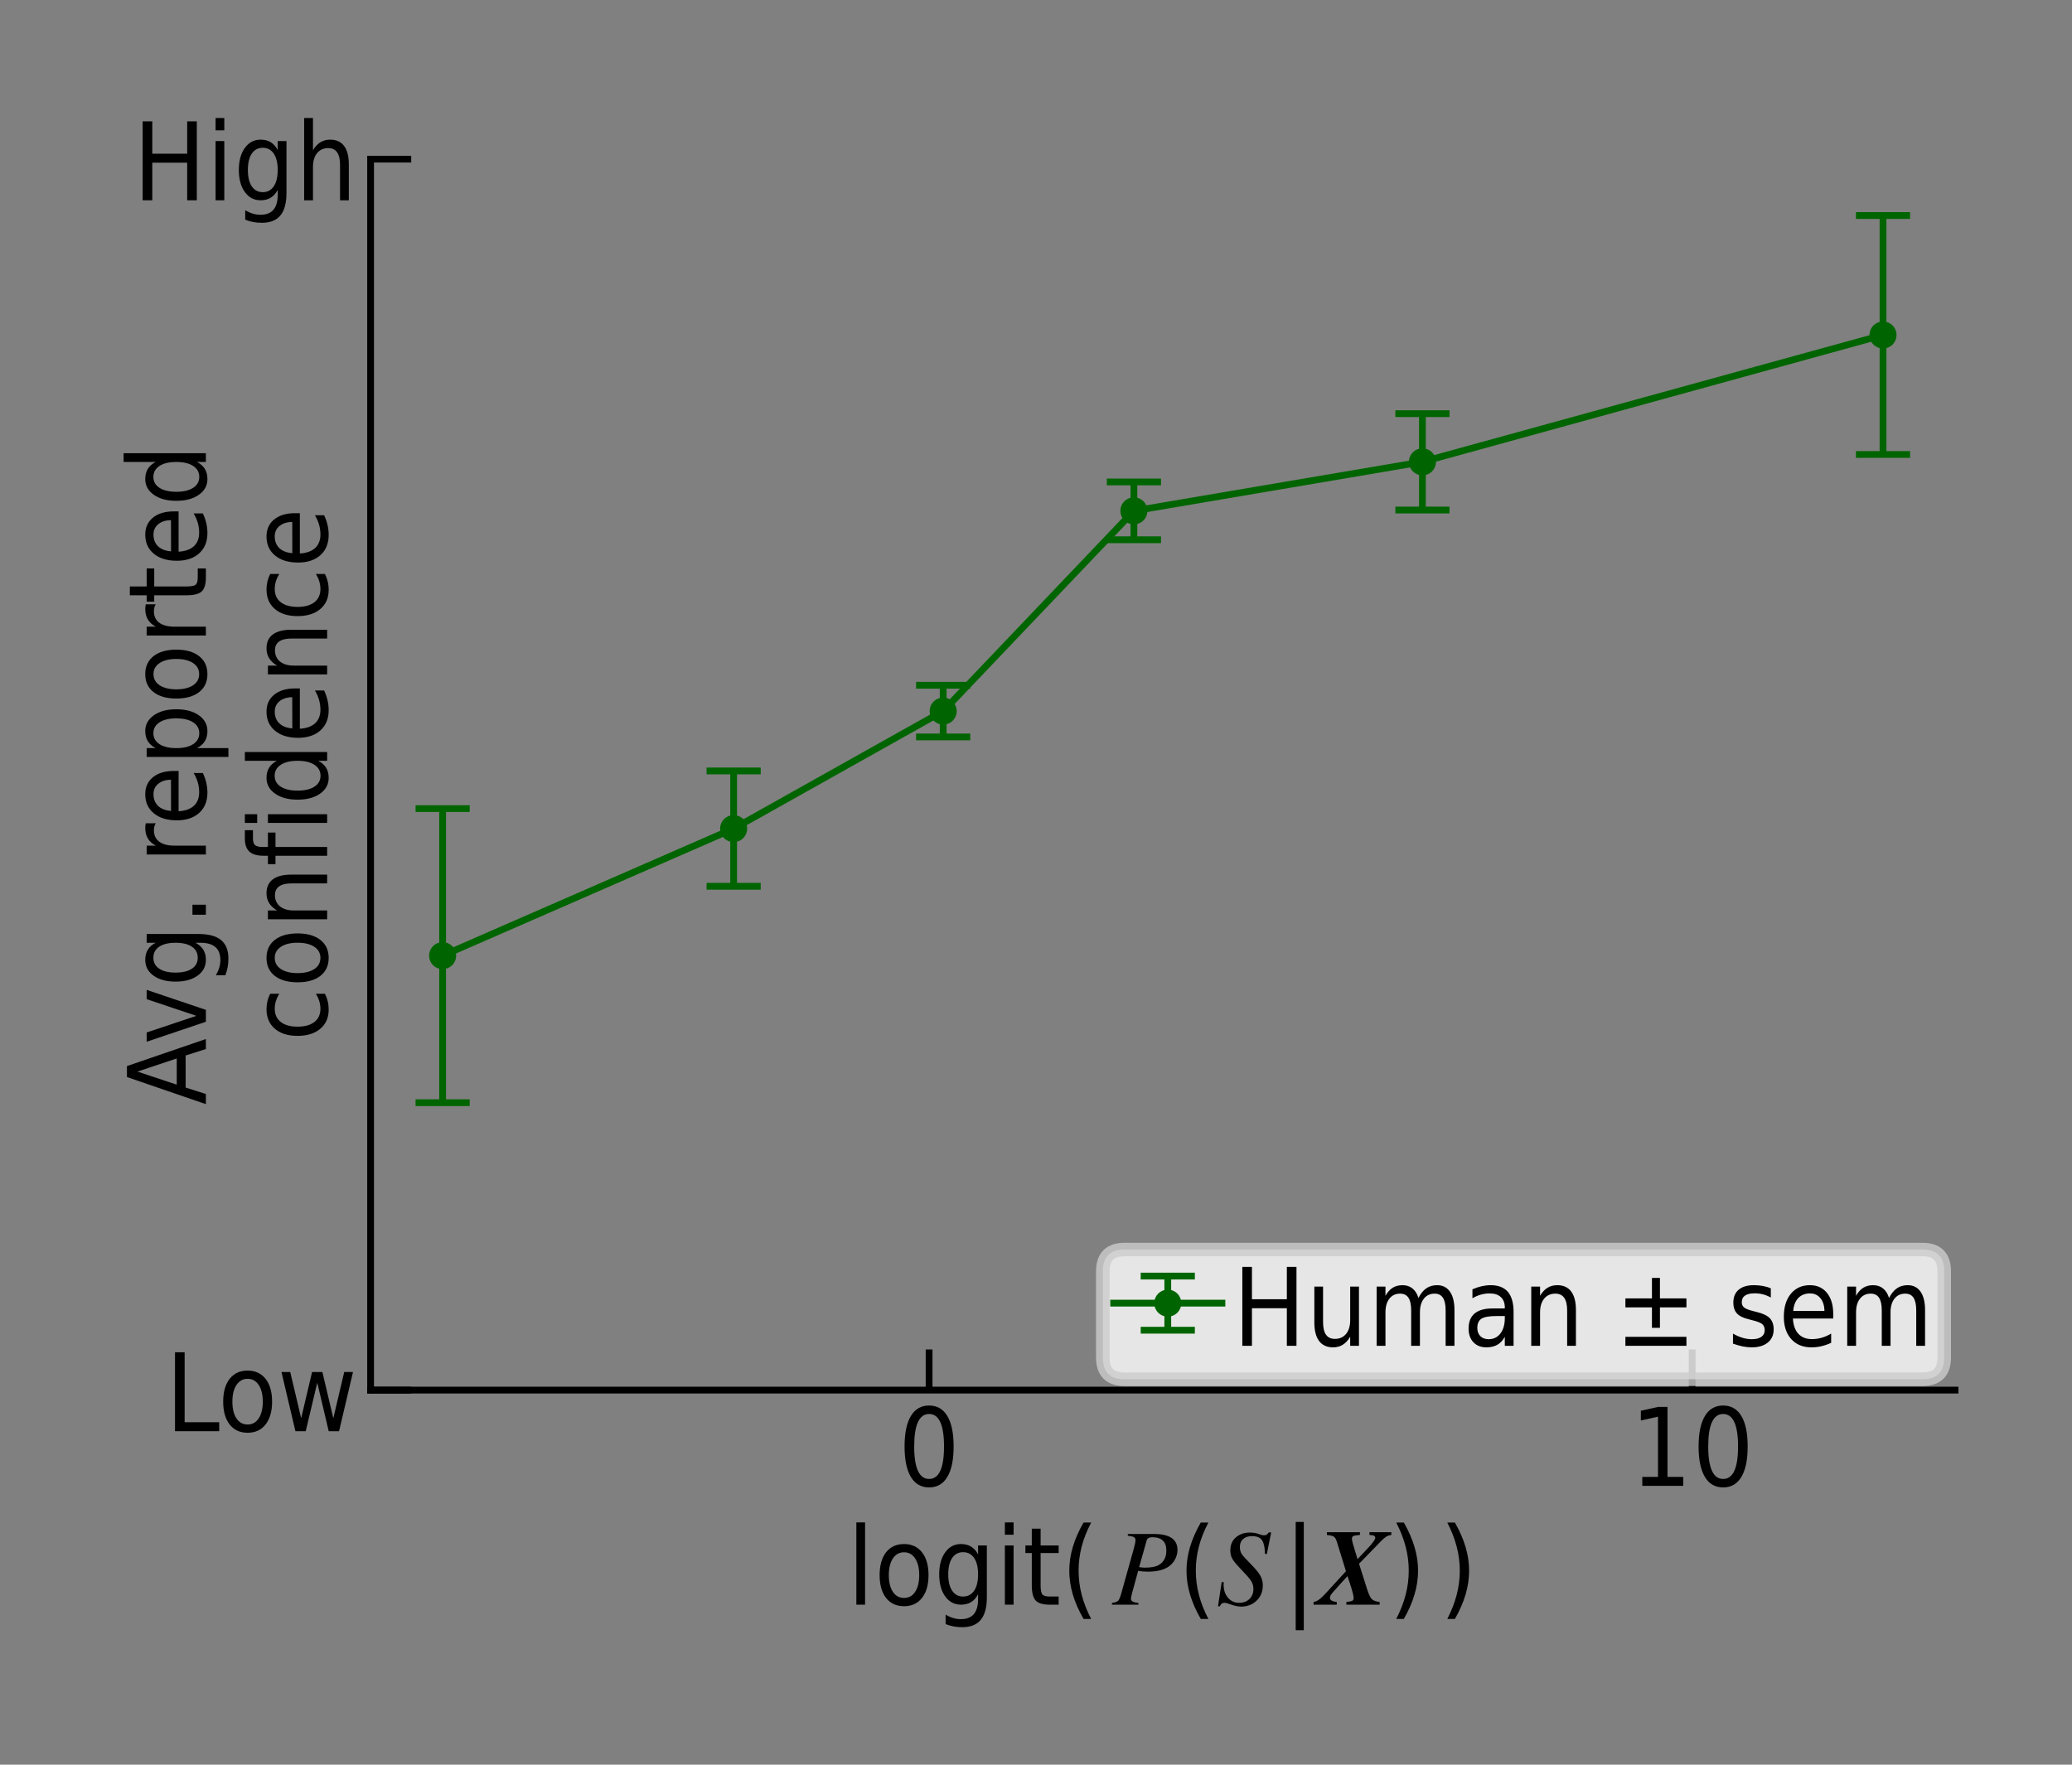 <?xml version="1.0" encoding="utf-8" standalone="no"?>
<!DOCTYPE svg PUBLIC "-//W3C//DTD SVG 1.1//EN"
  "http://www.w3.org/Graphics/SVG/1.1/DTD/svg11.dtd">
<!-- Created with matplotlib (https://matplotlib.org/) -->
<svg height="130.394pt" version="1.1" viewBox="0 0 153.071 130.394" width="153.071pt" xmlns="http://www.w3.org/2000/svg" xmlns:xlink="http://www.w3.org/1999/xlink">
 <rect x="0" y="0" width="153.071" height="130.394" fill="#808080" stroke="none"/>
 <defs>
  <style type="text/css">*{stroke-linecap:butt;stroke-linejoin:round;}</style>
 </defs>
 <g id="figure_1">
  <g id="patch_1">
   <path d="M 0 130.394 
L 153.071 130.394 
L 153.071 0 
L 0 0 
z
" style="fill:none;"/>
  </g>
  <g id="axes_1">
   <g id="patch_2">
    <path d="M 27.378 102.714 
L 144.431 102.714 
L 144.431 11.76 
L 27.378 11.76 
z
" style="fill:none;"/>
   </g>
   <g id="matplotlib.axis_1">
    <g id="xtick_1">
     <g id="line2d_1">
      <defs>
       <path d="M 0 0 
L 0 -3 
" id="me45949ff6c" style="stroke:#000000;stroke-width:0.5;"/>
      </defs>
      <g>
       <use style="stroke:#000000;stroke-width:0.5;" x="68.638" xlink:href="#me45949ff6c" y="102.714"/>
      </g>
     </g>
     <g id="text_1">
      <!-- 0 -->
      <g transform="translate(66.349 109.792)scale(0.08 -0.08)">
       <defs>
        <path d="M 28.609 66.406 
Q 21.781 66.406 18.312 58.906 
Q 14.844 51.422 14.844 36.375 
Q 14.844 21.391 18.312 13.891 
Q 21.781 6.391 28.609 6.391 
Q 35.5 6.391 38.938 13.891 
Q 42.391 21.391 42.391 36.375 
Q 42.391 51.422 38.938 58.906 
Q 35.5 66.406 28.609 66.406 
z
M 28.609 74.219 
Q 39.656 74.219 45.453 64.516 
Q 51.266 54.828 51.266 36.375 
Q 51.266 17.969 45.453 8.266 
Q 39.656 -1.422 28.609 -1.422 
Q 17.578 -1.422 11.766 8.266 
Q 5.953 17.969 5.953 36.375 
Q 5.953 54.828 11.766 64.516 
Q 17.578 74.219 28.609 74.219 
z
" id="DejaVuSansCondensed-48"/>
       </defs>
       <use xlink:href="#DejaVuSansCondensed-48"/>
      </g>
     </g>
    </g>
    <g id="xtick_2">
     <g id="line2d_2">
      <g>
       <use style="stroke:#000000;stroke-width:0.5;" x="125.009" xlink:href="#me45949ff6c" y="102.714"/>
      </g>
     </g>
     <g id="text_2">
      <!-- 10 -->
      <g transform="translate(120.431 109.792)scale(0.08 -0.08)">
       <defs>
        <path d="M 11.188 8.297 
L 25.688 8.297 
L 25.688 63.922 
L 9.859 60.406 
L 9.859 69.391 
L 25.594 72.906 
L 34.469 72.906 
L 34.469 8.297 
L 48.969 8.297 
L 48.969 0 
L 11.188 0 
z
" id="DejaVuSansCondensed-49"/>
       </defs>
       <use xlink:href="#DejaVuSansCondensed-49"/>
       <use x="57.227" xlink:href="#DejaVuSansCondensed-48"/>
      </g>
     </g>
    </g>
    <g id="text_3">
     <!-- logit$(\,P(S\,|\bf{X}$$)\,)$ -->
     <g transform="translate(62.584 118.616)scale(0.08 -0.08)">
      <defs>
       <path d="M 8.5 75.984 
L 16.547 75.984 
L 16.547 0 
L 8.5 0 
z
" id="DejaVuSansCondensed-108"/>
       <path d="M 27.547 48.391 
Q 21.047 48.391 17.266 42.75 
Q 13.484 37.109 13.484 27.297 
Q 13.484 17.484 17.234 11.844 
Q 21 6.203 27.547 6.203 
Q 34.031 6.203 37.781 11.859 
Q 41.547 17.531 41.547 27.297 
Q 41.547 37.016 37.781 42.703 
Q 34.031 48.391 27.547 48.391 
z
M 27.547 56 
Q 38.094 56 44.109 48.375 
Q 50.141 40.766 50.141 27.297 
Q 50.141 13.875 44.109 6.219 
Q 38.094 -1.422 27.547 -1.422 
Q 16.938 -1.422 10.953 6.219 
Q 4.984 13.875 4.984 27.297 
Q 4.984 40.766 10.953 48.375 
Q 16.938 56 27.547 56 
z
" id="DejaVuSansCondensed-111"/>
       <path d="M 40.875 27.984 
Q 40.875 37.75 37.234 43.109 
Q 33.594 48.484 27.047 48.484 
Q 20.562 48.484 16.938 43.109 
Q 13.328 37.75 13.328 27.984 
Q 13.328 18.266 16.938 12.891 
Q 20.562 7.516 27.047 7.516 
Q 33.594 7.516 37.234 12.891 
Q 40.875 18.266 40.875 27.984 
z
M 48.969 6.781 
Q 48.969 -7.172 43.375 -13.984 
Q 37.797 -20.797 26.266 -20.797 
Q 22.016 -20.797 18.234 -20.094 
Q 14.453 -19.391 10.891 -17.922 
L 10.891 -9.188 
Q 14.453 -11.328 17.922 -12.344 
Q 21.391 -13.375 25 -13.375 
Q 32.953 -13.375 36.906 -8.766 
Q 40.875 -4.156 40.875 5.172 
L 40.875 9.625 
Q 38.375 4.781 34.469 2.391 
Q 30.562 0 25.094 0 
Q 16.016 0 10.5 7.656 
Q 4.984 15.328 4.984 27.984 
Q 4.984 40.672 10.5 48.328 
Q 16.016 56 25.094 56 
Q 30.562 56 34.469 53.609 
Q 38.375 51.219 40.875 46.391 
L 40.875 54.688 
L 48.969 54.688 
z
" id="DejaVuSansCondensed-103"/>
       <path d="M 8.5 54.688 
L 16.547 54.688 
L 16.547 0 
L 8.5 0 
z
M 8.5 75.984 
L 16.547 75.984 
L 16.547 64.594 
L 8.5 64.594 
z
" id="DejaVuSansCondensed-105"/>
       <path d="M 16.5 70.219 
L 16.5 54.688 
L 33.156 54.688 
L 33.156 47.703 
L 16.5 47.703 
L 16.5 18.016 
Q 16.5 11.328 18.141 9.422 
Q 19.781 7.516 24.812 7.516 
L 33.156 7.516 
L 33.156 0 
L 24.812 0 
Q 15.484 0 11.906 3.875 
Q 8.344 7.766 8.344 18.016 
L 8.344 47.703 
L 2.438 47.703 
L 2.438 54.688 
L 8.344 54.688 
L 8.344 70.219 
z
" id="DejaVuSansCondensed-116"/>
       <path d="M 27.938 75.875 
Q 22.016 64.656 19.156 53.656 
Q 16.312 42.672 16.312 31.391 
Q 16.312 20.125 19.188 9.062 
Q 22.078 -2 27.938 -13.188 
L 20.906 -13.188 
Q 14.266 -1.703 10.984 9.375 
Q 7.719 20.453 7.719 31.391 
Q 7.719 42.281 10.984 53.312 
Q 14.266 64.359 20.906 75.875 
z
" id="DejaVuSansCondensed-40"/>
       <path d="M 14.594 65.297 
L 38.703 65.297 
Q 60.5 65.297 60.5 50.5 
Q 60.5 46.5 58.641 42.641 
Q 56.797 38.797 53.703 36.203 
Q 46.797 30.5 33.203 30.5 
Q 27.703 30.5 24.203 31.297 
L 18.906 12 
Q 17.5 6.594 17.5 5.703 
Q 17.5 3.906 19 2.953 
Q 20.5 2 24.406 1.594 
L 24.406 0 
L 0 0 
L 0 1.594 
Q 4.297 2.203 5.641 3.547 
Q 7 4.906 8.406 9.797 
L 20 51.203 
Q 21.703 57.297 21.703 59.5 
Q 21.703 61.5 20.297 62.344 
Q 18.906 63.203 14.594 63.703 
z
M 32 59.203 
L 25.094 34.703 
Q 28 34.203 30.297 34.203 
Q 39 34.203 43.094 36.594 
Q 50.203 40.594 50.203 50 
Q 50.203 62.297 37.203 62.297 
Q 32.797 62.297 32 59.203 
z
" id="STIXGeneral-Italic-80"/>
       <path d="M 50.797 66.703 
L 46.797 46.703 
L 45 47 
Q 45 55.297 42.5 59.297 
Q 40 63.297 33.094 63.297 
Q 27.906 63.297 24.906 60.641 
Q 21.906 58 21.906 53.297 
Q 21.906 49.5 23.5 46.953 
Q 25.094 44.406 31.797 37.703 
Q 38.5 30.906 40.797 26.797 
Q 43.094 22.703 43.094 17.703 
Q 43.094 9.203 37.344 3.703 
Q 31.594 -1.797 22.906 -1.797 
Q 19.094 -1.797 12.5 0.5 
Q 9.297 1.703 7.797 1.703 
Q 4.5 1.703 3.5 -1.5 
L 1.703 -1.5 
L 5.094 20.906 
L 7.094 20.703 
Q 6.906 19.797 6.906 18.406 
Q 6.906 11.094 10.953 6.391 
Q 15 1.703 21.297 1.703 
Q 27.094 1.703 30.75 5.25 
Q 34.406 8.797 34.406 14.5 
Q 34.406 17.797 33.094 20.438 
Q 31.797 23.094 28.406 26.797 
L 24.5 31 
Q 24.203 31.297 22.797 32.844 
Q 21.406 34.406 20.594 35.203 
Q 16.094 40 14.594 43.047 
Q 13.094 46.094 13.094 50.203 
Q 13.094 57.797 18.25 62.188 
Q 23.406 66.594 30.906 66.594 
Q 36.094 66.594 39.406 65.203 
Q 42.297 64.094 44 64.094 
Q 45.703 64.094 46.594 64.594 
Q 47.5 65.094 48.5 66.703 
z
" id="STIXGeneral-Italic-83"/>
       <path d="M 18.891 76.422 
L 18.891 -23.578 
L 11.422 -23.578 
L 11.422 76.422 
z
" id="DejaVuSansCondensed-124"/>
       <path d="M 69.406 66.906 
L 69.406 64.406 
Q 66.594 64 64.641 62.797 
Q 62.703 61.594 59.5 58.297 
L 39.594 37.797 
L 47.094 14.094 
Q 49.203 7.5 51.25 5.297 
Q 53.297 3.094 58.594 2.5 
L 58.594 0 
L 27.906 0 
L 27.906 2.5 
Q 32.094 2.906 33.344 3.594 
Q 34.594 4.297 34.594 6.297 
Q 34.594 9.297 30.906 20.406 
L 28.906 26.406 
L 15.906 12 
Q 12.703 8.5 12.703 6.5 
Q 12.703 3.094 19 2.5 
L 19 0 
L -2.406 0 
L -2.406 2.5 
Q -1.406 2.703 -0.656 2.891 
Q 0.094 3.094 1.047 3.688 
Q 2 4.297 2.703 4.75 
Q 3.406 5.203 4.656 6.344 
Q 5.906 7.5 6.75 8.344 
Q 7.594 9.203 9.344 11.094 
Q 11.094 13 12.344 14.344 
Q 13.594 15.703 16.188 18.547 
Q 18.797 21.406 20.703 23.5 
L 27.5 30.906 
L 19.203 57.797 
Q 18 61.797 16.297 62.844 
Q 14.594 63.906 9.906 64.406 
L 9.906 66.906 
L 40.406 66.906 
L 40.406 64.406 
L 37.5 64.094 
Q 35 63.906 34 63.203 
Q 33 62.5 33 60.797 
Q 33 58.703 36.5 47.594 
L 38.203 42.094 
L 47.594 52 
Q 54.594 59.406 54.594 61.797 
Q 54.594 63.906 51.297 64.203 
L 49.203 64.406 
L 49.203 66.906 
z
" id="STIXGeneral-BoldItalic-88"/>
       <path d="M 7.234 75.875 
L 14.266 75.875 
Q 20.844 64.359 24.109 53.312 
Q 27.391 42.281 27.391 31.391 
Q 27.391 20.453 24.109 9.375 
Q 20.844 -1.703 14.266 -13.188 
L 7.234 -13.188 
Q 13.031 -2 15.906 9.062 
Q 18.797 20.125 18.797 31.391 
Q 18.797 42.672 15.906 53.656 
Q 13.031 64.656 7.234 75.875 
z
" id="DejaVuSansCondensed-41"/>
      </defs>
      <use transform="translate(0 0.578)" xlink:href="#DejaVuSansCondensed-108"/>
      <use transform="translate(25 0.578)" xlink:href="#DejaVuSansCondensed-111"/>
      <use transform="translate(80.029 0.578)" xlink:href="#DejaVuSansCondensed-103"/>
      <use transform="translate(137.158 0.578)" xlink:href="#DejaVuSansCondensed-105"/>
      <use transform="translate(162.158 0.578)" xlink:href="#DejaVuSansCondensed-116"/>
      <use transform="translate(197.412 0.578)" xlink:href="#DejaVuSansCondensed-40"/>
      <use transform="translate(244.553 0.578)" xlink:href="#STIXGeneral-Italic-80"/>
      <use transform="translate(305.653 0.578)" xlink:href="#DejaVuSansCondensed-40"/>
      <use transform="translate(340.761 0.578)" xlink:href="#STIXGeneral-Italic-83"/>
      <use transform="translate(402.794 0.578)" xlink:href="#DejaVuSansCondensed-124"/>
      <use transform="translate(433.116 0.578)" xlink:href="#STIXGeneral-BoldItalic-88"/>
      <use transform="translate(499.816 0.578)" xlink:href="#DejaVuSansCondensed-41"/>
      <use transform="translate(546.957 0.578)" xlink:href="#DejaVuSansCondensed-41"/>
     </g>
    </g>
   </g>
   <g id="matplotlib.axis_2">
    <g id="ytick_1">
     <g id="line2d_3">
      <defs>
       <path d="M 0 0 
L 3 0 
" id="md6baa6d9ee" style="stroke:#000000;stroke-width:0.5;"/>
      </defs>
      <g>
       <use style="stroke:#000000;stroke-width:0.5;" x="27.378" xlink:href="#md6baa6d9ee" y="102.714"/>
      </g>
     </g>
     <g id="text_4">
      <!-- Low -->
      <g transform="translate(12.222 105.753)scale(0.08 -0.08)">
       <defs>
        <path d="M 8.844 72.906 
L 17.719 72.906 
L 17.719 8.297 
L 49.656 8.297 
L 49.656 0 
L 8.844 0 
z
" id="DejaVuSansCondensed-76"/>
        <path d="M 3.766 54.688 
L 11.859 54.688 
L 21.969 12.016 
L 32.031 54.688 
L 41.547 54.688 
L 51.656 12.016 
L 61.719 54.688 
L 69.828 54.688 
L 56.938 0 
L 47.406 0 
L 36.812 44.828 
L 26.172 0 
L 16.656 0 
z
" id="DejaVuSansCondensed-119"/>
       </defs>
       <use xlink:href="#DejaVuSansCondensed-76"/>
       <use x="48.348" xlink:href="#DejaVuSansCondensed-111"/>
       <use x="103.377" xlink:href="#DejaVuSansCondensed-119"/>
      </g>
     </g>
    </g>
    <g id="ytick_2">
     <g id="line2d_4">
      <g>
       <use style="stroke:#000000;stroke-width:0.5;" x="27.378" xlink:href="#md6baa6d9ee" y="11.76"/>
      </g>
     </g>
     <g id="text_5">
      <!-- High -->
      <g transform="translate(9.832 14.799)scale(0.08 -0.08)">
       <defs>
        <path d="M 8.844 72.906 
L 17.719 72.906 
L 17.719 43.016 
L 49.953 43.016 
L 49.953 72.906 
L 58.844 72.906 
L 58.844 0 
L 49.953 0 
L 49.953 34.719 
L 17.719 34.719 
L 17.719 0 
L 8.844 0 
z
" id="DejaVuSansCondensed-72"/>
        <path d="M 49.422 33.016 
L 49.422 0 
L 41.312 0 
L 41.312 32.719 
Q 41.312 40.484 38.578 44.328 
Q 35.844 48.188 30.422 48.188 
Q 23.875 48.188 20.094 43.547 
Q 16.312 38.922 16.312 30.906 
L 16.312 0 
L 8.156 0 
L 8.156 75.984 
L 16.312 75.984 
L 16.312 46.188 
Q 19.188 51.125 23.109 53.562 
Q 27.047 56 32.234 56 
Q 40.672 56 45.047 50.172 
Q 49.422 44.344 49.422 33.016 
z
" id="DejaVuSansCondensed-104"/>
       </defs>
       <use xlink:href="#DejaVuSansCondensed-72"/>
       <use x="67.676" xlink:href="#DejaVuSansCondensed-105"/>
       <use x="92.676" xlink:href="#DejaVuSansCondensed-103"/>
       <use x="149.805" xlink:href="#DejaVuSansCondensed-104"/>
      </g>
     </g>
    </g>
    <g id="text_6">
     <!-- Avg. reported -->
     <g transform="translate(15.21 81.641)rotate(-90)scale(0.08 -0.08)">
      <defs>
       <path d="M 30.766 63.188 
L 18.703 26.906 
L 42.875 26.906 
z
M 25.734 72.906 
L 35.844 72.906 
L 60.844 0 
L 51.609 0 
L 45.609 18.703 
L 16.016 18.703 
L 10.062 0 
L 0.688 0 
z
" id="DejaVuSansCondensed-65"/>
       <path d="M 2.688 54.688 
L 11.234 54.688 
L 26.609 8.797 
L 42 54.688 
L 50.594 54.688 
L 32.125 0 
L 21.141 0 
z
" id="DejaVuSansCondensed-118"/>
       <path d="M 9.625 12.406 
L 18.891 12.406 
L 18.891 0 
L 9.625 0 
z
" id="DejaVuSansCondensed-46"/>
       <path id="DejaVuSansCondensed-32"/>
       <path d="M 37.016 46.297 
Q 35.641 47.172 34.031 47.578 
Q 32.422 48 30.516 48 
Q 23.641 48 19.969 43.047 
Q 16.312 38.094 16.312 28.812 
L 16.312 0 
L 8.156 0 
L 8.156 54.688 
L 16.312 54.688 
L 16.312 46.188 
Q 18.844 51.172 22.938 53.578 
Q 27.047 56 32.859 56 
Q 33.688 56 34.719 55.875 
Q 35.75 55.766 36.969 55.516 
z
" id="DejaVuSansCondensed-114"/>
       <path d="M 50.594 29.594 
L 50.594 25.203 
L 13.375 25.203 
Q 13.922 15.922 18.438 11.062 
Q 22.953 6.203 30.953 6.203 
Q 35.641 6.203 40.016 7.469 
Q 44.391 8.734 48.688 11.281 
L 48.688 2.781 
Q 44.344 0.734 39.766 -0.344 
Q 35.203 -1.422 30.516 -1.422 
Q 18.703 -1.422 11.844 6.188 
Q 4.984 13.812 4.984 26.812 
Q 4.984 40.234 11.5 48.109 
Q 18.016 56 29.109 56 
Q 39.016 56 44.797 48.891 
Q 50.594 41.797 50.594 29.594 
z
M 42.484 32.234 
Q 42.391 39.594 38.766 43.984 
Q 35.156 48.391 29.203 48.391 
Q 22.406 48.391 18.328 44.141 
Q 14.266 39.891 13.672 32.172 
z
" id="DejaVuSansCondensed-101"/>
       <path d="M 16.312 8.203 
L 16.312 -20.797 
L 8.156 -20.797 
L 8.156 54.688 
L 16.312 54.688 
L 16.312 46.391 
Q 18.844 51.266 22.719 53.625 
Q 26.609 56 32.031 56 
Q 41.016 56 46.609 48.094 
Q 52.203 40.188 52.203 27.297 
Q 52.203 14.406 46.609 6.484 
Q 41.016 -1.422 32.031 -1.422 
Q 26.609 -1.422 22.719 0.953 
Q 18.844 3.328 16.312 8.203 
z
M 43.797 27.297 
Q 43.797 37.203 40.125 42.844 
Q 36.469 48.484 30.078 48.484 
Q 23.641 48.484 19.969 42.844 
Q 16.312 37.203 16.312 27.297 
Q 16.312 17.391 19.969 11.75 
Q 23.641 6.109 30.078 6.109 
Q 36.469 6.109 40.125 11.75 
Q 43.797 17.391 43.797 27.297 
z
" id="DejaVuSansCondensed-112"/>
       <path d="M 40.875 46.391 
L 40.875 75.984 
L 48.969 75.984 
L 48.969 0 
L 40.875 0 
L 40.875 8.203 
Q 38.328 3.328 34.438 0.953 
Q 30.562 -1.422 25.094 -1.422 
Q 16.156 -1.422 10.562 6.484 
Q 4.984 14.406 4.984 27.297 
Q 4.984 40.188 10.562 48.094 
Q 16.156 56 25.094 56 
Q 30.562 56 34.438 53.625 
Q 38.328 51.266 40.875 46.391 
z
M 13.328 27.297 
Q 13.328 17.391 16.984 11.75 
Q 20.656 6.109 27.047 6.109 
Q 33.5 6.109 37.188 11.75 
Q 40.875 17.391 40.875 27.297 
Q 40.875 37.203 37.188 42.844 
Q 33.5 48.484 27.047 48.484 
Q 20.656 48.484 16.984 42.844 
Q 13.328 37.203 13.328 27.297 
z
" id="DejaVuSansCondensed-100"/>
      </defs>
      <use xlink:href="#DejaVuSansCondensed-65"/>
      <use x="55.648" xlink:href="#DejaVuSansCondensed-118"/>
      <use x="108.871" xlink:href="#DejaVuSansCondensed-103"/>
      <use x="166" xlink:href="#DejaVuSansCondensed-46"/>
      <use x="194.564" xlink:href="#DejaVuSansCondensed-32"/>
      <use x="223.129" xlink:href="#DejaVuSansCondensed-114"/>
      <use x="257.842" xlink:href="#DejaVuSansCondensed-101"/>
      <use x="313.213" xlink:href="#DejaVuSansCondensed-112"/>
      <use x="370.342" xlink:href="#DejaVuSansCondensed-111"/>
      <use x="425.371" xlink:href="#DejaVuSansCondensed-114"/>
      <use x="462.334" xlink:href="#DejaVuSansCondensed-116"/>
      <use x="497.588" xlink:href="#DejaVuSansCondensed-101"/>
      <use x="552.959" xlink:href="#DejaVuSansCondensed-100"/>
     </g>
     <!-- confidence -->
     <g transform="translate(24.168 76.939)rotate(-90)scale(0.08 -0.08)">
      <defs>
       <path d="M 43.891 52.594 
L 43.891 44.188 
Q 40.484 46.297 37.031 47.344 
Q 33.594 48.391 30.078 48.391 
Q 22.172 48.391 17.828 42.844 
Q 13.484 37.312 13.484 27.297 
Q 13.484 17.281 17.828 11.734 
Q 22.172 6.203 30.078 6.203 
Q 33.594 6.203 37.031 7.25 
Q 40.484 8.297 43.891 10.406 
L 43.891 2.094 
Q 40.531 0.344 36.891 -0.531 
Q 33.25 -1.422 29.203 -1.422 
Q 18.062 -1.422 11.516 6.344 
Q 4.984 14.109 4.984 27.297 
Q 4.984 40.672 11.594 48.328 
Q 18.219 56 29.688 56 
Q 33.453 56 37.016 55.141 
Q 40.578 54.297 43.891 52.594 
z
" id="DejaVuSansCondensed-99"/>
       <path d="M 49.422 33.016 
L 49.422 0 
L 41.312 0 
L 41.312 32.719 
Q 41.312 40.484 38.578 44.328 
Q 35.844 48.188 30.422 48.188 
Q 23.875 48.188 20.094 43.547 
Q 16.312 38.922 16.312 30.906 
L 16.312 0 
L 8.156 0 
L 8.156 54.688 
L 16.312 54.688 
L 16.312 46.188 
Q 19.188 51.125 23.109 53.562 
Q 27.047 56 32.234 56 
Q 40.672 56 45.047 50.172 
Q 49.422 44.344 49.422 33.016 
z
" id="DejaVuSansCondensed-110"/>
       <path d="M 33.406 75.984 
L 33.406 68.5 
L 25.688 68.5 
Q 21.297 68.5 19.609 66.547 
Q 17.922 64.594 17.922 59.516 
L 17.922 54.688 
L 31.25 54.688 
L 31.25 47.703 
L 17.922 47.703 
L 17.922 0 
L 9.812 0 
L 9.812 47.703 
L 2.047 47.703 
L 2.047 54.688 
L 9.812 54.688 
L 9.812 58.5 
Q 9.812 67.625 13.625 71.797 
Q 17.438 75.984 25.734 75.984 
z
" id="DejaVuSansCondensed-102"/>
      </defs>
      <use xlink:href="#DejaVuSansCondensed-99"/>
      <use x="49.463" xlink:href="#DejaVuSansCondensed-111"/>
      <use x="104.492" xlink:href="#DejaVuSansCondensed-110"/>
      <use x="161.523" xlink:href="#DejaVuSansCondensed-102"/>
      <use x="193.164" xlink:href="#DejaVuSansCondensed-105"/>
      <use x="218.164" xlink:href="#DejaVuSansCondensed-100"/>
      <use x="275.293" xlink:href="#DejaVuSansCondensed-101"/>
      <use x="330.664" xlink:href="#DejaVuSansCondensed-110"/>
      <use x="387.695" xlink:href="#DejaVuSansCondensed-99"/>
      <use x="437.158" xlink:href="#DejaVuSansCondensed-101"/>
     </g>
    </g>
   </g>
   <g id="LineCollection_1">
    <path clip-path="url(#pc5b0e0633e)" d="M 32.699 81.479 
L 32.699 59.746 
" style="fill:none;stroke:#006400;stroke-width:0.5;"/>
    <path clip-path="url(#pc5b0e0633e)" d="M 54.198 65.488 
L 54.198 56.964 
" style="fill:none;stroke:#006400;stroke-width:0.5;"/>
    <path clip-path="url(#pc5b0e0633e)" d="M 69.678 54.453 
L 69.678 50.634 
" style="fill:none;stroke:#006400;stroke-width:0.5;"/>
    <path clip-path="url(#pc5b0e0633e)" d="M 83.769 39.883 
L 83.769 35.611 
" style="fill:none;stroke:#006400;stroke-width:0.5;"/>
    <path clip-path="url(#pc5b0e0633e)" d="M 105.084 37.686 
L 105.084 30.565 
" style="fill:none;stroke:#006400;stroke-width:0.5;"/>
    <path clip-path="url(#pc5b0e0633e)" d="M 139.11 33.581 
L 139.11 15.926 
" style="fill:none;stroke:#006400;stroke-width:0.5;"/>
   </g>
   <g id="line2d_5">
    <defs>
     <path d="M 2 0 
L -2 -0 
" id="m55a31edf37" style="stroke:#006400;stroke-width:0.5;"/>
    </defs>
    <g clip-path="url(#pc5b0e0633e)">
     <use style="fill:#006400;stroke:#006400;stroke-width:0.5;" x="32.699" xlink:href="#m55a31edf37" y="81.479"/>
     <use style="fill:#006400;stroke:#006400;stroke-width:0.5;" x="54.198" xlink:href="#m55a31edf37" y="65.488"/>
     <use style="fill:#006400;stroke:#006400;stroke-width:0.5;" x="69.678" xlink:href="#m55a31edf37" y="54.453"/>
     <use style="fill:#006400;stroke:#006400;stroke-width:0.5;" x="83.769" xlink:href="#m55a31edf37" y="39.883"/>
     <use style="fill:#006400;stroke:#006400;stroke-width:0.5;" x="105.084" xlink:href="#m55a31edf37" y="37.686"/>
     <use style="fill:#006400;stroke:#006400;stroke-width:0.5;" x="139.11" xlink:href="#m55a31edf37" y="33.581"/>
    </g>
   </g>
   <g id="line2d_6">
    <g clip-path="url(#pc5b0e0633e)">
     <use style="fill:#006400;stroke:#006400;stroke-width:0.5;" x="32.699" xlink:href="#m55a31edf37" y="59.746"/>
     <use style="fill:#006400;stroke:#006400;stroke-width:0.5;" x="54.198" xlink:href="#m55a31edf37" y="56.964"/>
     <use style="fill:#006400;stroke:#006400;stroke-width:0.5;" x="69.678" xlink:href="#m55a31edf37" y="50.634"/>
     <use style="fill:#006400;stroke:#006400;stroke-width:0.5;" x="83.769" xlink:href="#m55a31edf37" y="35.611"/>
     <use style="fill:#006400;stroke:#006400;stroke-width:0.5;" x="105.084" xlink:href="#m55a31edf37" y="30.565"/>
     <use style="fill:#006400;stroke:#006400;stroke-width:0.5;" x="139.11" xlink:href="#m55a31edf37" y="15.926"/>
    </g>
   </g>
   <g id="line2d_7">
    <path clip-path="url(#pc5b0e0633e)" d="M 32.699 70.612 
L 54.198 61.226 
L 69.678 52.544 
L 83.769 37.747 
L 105.084 34.126 
L 139.11 24.753 
" style="fill:none;stroke:#006400;stroke-linecap:square;stroke-width:0.5;"/>
    <defs>
     <path d="M 0 0.5 
C 0.133 0.5 0.26 0.447 0.354 0.354 
C 0.447 0.26 0.5 0.133 0.5 0 
C 0.5 -0.133 0.447 -0.26 0.354 -0.354 
C 0.26 -0.447 0.133 -0.5 0 -0.5 
C -0.133 -0.5 -0.26 -0.447 -0.354 -0.354 
C -0.447 -0.26 -0.5 -0.133 -0.5 0 
C -0.5 0.133 -0.447 0.26 -0.354 0.354 
C -0.26 0.447 -0.133 0.5 0 0.5 
z
" id="m7c0bdc542b" style="stroke:#006400;"/>
    </defs>
    <g clip-path="url(#pc5b0e0633e)">
     <use style="fill:#006400;stroke:#006400;" x="32.699" xlink:href="#m7c0bdc542b" y="70.612"/>
     <use style="fill:#006400;stroke:#006400;" x="54.198" xlink:href="#m7c0bdc542b" y="61.226"/>
     <use style="fill:#006400;stroke:#006400;" x="69.678" xlink:href="#m7c0bdc542b" y="52.544"/>
     <use style="fill:#006400;stroke:#006400;" x="83.769" xlink:href="#m7c0bdc542b" y="37.747"/>
     <use style="fill:#006400;stroke:#006400;" x="105.084" xlink:href="#m7c0bdc542b" y="34.126"/>
     <use style="fill:#006400;stroke:#006400;" x="139.11" xlink:href="#m7c0bdc542b" y="24.753"/>
    </g>
   </g>
   <g id="patch_3">
    <path d="M 27.378 102.714 
L 27.378 11.76 
" style="fill:none;stroke:#000000;stroke-linecap:square;stroke-linejoin:miter;stroke-width:0.5;"/>
   </g>
   <g id="patch_4">
    <path d="M 27.378 102.714 
L 144.431 102.714 
" style="fill:none;stroke:#000000;stroke-linecap:square;stroke-linejoin:miter;stroke-width:0.5;"/>
   </g>
   <g id="legend_1">
    <g id="patch_5">
     <path d="M 83.071 101.914 
L 142.031 101.914 
Q 143.631 101.914 143.631 100.314 
L 143.631 93.93 
Q 143.631 92.33 142.031 92.33 
L 83.071 92.33 
Q 81.471 92.33 81.471 93.93 
L 81.471 100.314 
Q 81.471 101.914 83.071 101.914 
z
" style="fill:#ffffff;opacity:0.8;stroke:#cccccc;stroke-linejoin:miter;"/>
    </g>
    <g id="LineCollection_2">
     <path d="M 86.271 98.29 
L 86.271 94.29 
" style="fill:none;stroke:#006400;stroke-width:0.5;"/>
    </g>
    <g id="line2d_8">
     <g>
      <use style="fill:#006400;stroke:#006400;stroke-width:0.5;" x="86.271" xlink:href="#m55a31edf37" y="98.29"/>
     </g>
    </g>
    <g id="line2d_9">
     <g>
      <use style="fill:#006400;stroke:#006400;stroke-width:0.5;" x="86.271" xlink:href="#m55a31edf37" y="94.29"/>
     </g>
    </g>
    <g id="line2d_10">
     <path d="M 82.271 96.29 
L 90.271 96.29 
" style="fill:none;stroke:#006400;stroke-linecap:square;stroke-width:0.5;"/>
    </g>
    <g id="line2d_11">
     <g>
      <use style="fill:#006400;stroke:#006400;" x="86.271" xlink:href="#m7c0bdc542b" y="96.29"/>
     </g>
    </g>
    <g id="text_7">
     <!-- Human $\pm$ sem -->
     <g transform="translate(91.071 99.45)scale(0.08 -0.08)">
      <defs>
       <path d="M 7.672 21.578 
L 7.672 54.688 
L 15.719 54.688 
L 15.719 21.922 
Q 15.719 14.156 18.453 10.266 
Q 21.188 6.391 26.609 6.391 
Q 33.203 6.391 36.984 11.031 
Q 40.766 15.672 40.766 23.688 
L 40.766 54.688 
L 48.875 54.688 
L 48.875 0 
L 40.766 0 
L 40.766 8.406 
Q 37.844 3.422 33.953 1 
Q 30.078 -1.422 24.906 -1.422 
Q 16.453 -1.422 12.062 4.438 
Q 7.672 10.297 7.672 21.578 
z
M 27.984 56 
z
" id="DejaVuSansCondensed-117"/>
       <path d="M 46.781 44.188 
Q 49.859 50.25 54.047 53.125 
Q 58.25 56 63.969 56 
Q 71.688 56 75.859 50.016 
Q 80.031 44.047 80.031 33.016 
L 80.031 0 
L 71.875 0 
L 71.875 32.719 
Q 71.875 40.578 69.375 44.375 
Q 66.891 48.188 61.719 48.188 
Q 55.469 48.188 51.797 43.547 
Q 48.141 38.922 48.141 30.906 
L 48.141 0 
L 40.047 0 
L 40.047 32.719 
Q 40.047 40.625 37.531 44.406 
Q 35.016 48.188 29.781 48.188 
Q 23.578 48.188 19.938 43.531 
Q 16.312 38.875 16.312 30.906 
L 16.312 0 
L 8.156 0 
L 8.156 54.688 
L 16.312 54.688 
L 16.312 46.188 
Q 19.094 51.219 22.953 53.609 
Q 26.812 56 32.125 56 
Q 37.5 56 41.25 52.969 
Q 45.016 49.953 46.781 44.188 
z
" id="DejaVuSansCondensed-109"/>
       <path d="M 30.859 27.484 
Q 21.047 27.484 17.266 25 
Q 13.484 22.516 13.484 16.5 
Q 13.484 11.719 16.312 8.906 
Q 19.141 6.109 24.031 6.109 
Q 30.766 6.109 34.812 11.406 
Q 38.875 16.703 38.875 25.484 
L 38.875 27.484 
z
M 46.969 31.203 
L 46.969 0 
L 38.875 0 
L 38.875 8.297 
Q 36.141 3.328 32 0.953 
Q 27.875 -1.422 21.875 -1.422 
Q 14.312 -1.422 9.859 3.297 
Q 5.422 8.016 5.422 15.922 
Q 5.422 25.141 10.953 29.828 
Q 16.5 34.516 27.547 34.516 
L 38.875 34.516 
L 38.875 35.406 
Q 38.875 41.609 35.203 45 
Q 31.547 48.391 24.906 48.391 
Q 20.703 48.391 16.703 47.266 
Q 12.703 46.141 8.984 43.891 
L 8.984 52.203 
Q 13.422 54.109 17.594 55.047 
Q 21.781 56 25.734 56 
Q 36.422 56 41.688 49.844 
Q 46.969 43.703 46.969 31.203 
z
" id="DejaVuSansCondensed-97"/>
       <path d="M 41.406 62.703 
L 41.406 43.797 
L 65.875 43.797 
L 65.875 35.5 
L 41.406 35.5 
L 41.406 16.609 
L 34.031 16.609 
L 34.031 35.5 
L 9.516 35.5 
L 9.516 43.797 
L 34.031 43.797 
L 34.031 62.703 
z
M 9.516 8.297 
L 65.875 8.297 
L 65.875 0 
L 9.516 0 
z
" id="DejaVuSansCondensed-177"/>
       <path d="M 39.844 53.078 
L 39.844 44.578 
Q 36.422 46.531 32.734 47.5 
Q 29.047 48.484 25.094 48.484 
Q 19.094 48.484 16.062 46.438 
Q 13.031 44.391 13.031 40.281 
Q 13.031 37.156 15.203 35.375 
Q 17.391 33.594 23.875 31.984 
L 26.609 31.297 
Q 35.25 29.25 38.859 25.516 
Q 42.484 21.781 42.484 15.094 
Q 42.484 7.469 37.062 3.016 
Q 31.641 -1.422 22.172 -1.422 
Q 18.219 -1.422 13.922 -0.562 
Q 9.625 0.297 4.891 2 
L 4.891 11.281 
Q 9.375 8.688 13.719 7.391 
Q 18.062 6.109 22.312 6.109 
Q 28.031 6.109 31.109 8.281 
Q 34.188 10.453 34.188 14.406 
Q 34.188 18.062 31.953 20.016 
Q 29.734 21.969 22.219 23.781 
L 19.438 24.516 
Q 11.922 26.266 8.562 29.906 
Q 5.219 33.547 5.219 39.891 
Q 5.219 47.609 10.156 51.797 
Q 15.094 56 24.125 56 
Q 28.609 56 32.562 55.266 
Q 36.531 54.547 39.844 53.078 
z
" id="DejaVuSansCondensed-115"/>
      </defs>
      <use transform="translate(0 0.094)" xlink:href="#DejaVuSansCondensed-72"/>
      <use transform="translate(67.676 0.094)" xlink:href="#DejaVuSansCondensed-117"/>
      <use transform="translate(124.707 0.094)" xlink:href="#DejaVuSansCondensed-109"/>
      <use transform="translate(212.354 0.094)" xlink:href="#DejaVuSansCondensed-97"/>
      <use transform="translate(267.48 0.094)" xlink:href="#DejaVuSansCondensed-110"/>
      <use transform="translate(324.512 0.094)" xlink:href="#DejaVuSansCondensed-32"/>
      <use transform="translate(353.076 0.094)" xlink:href="#DejaVuSansCondensed-177"/>
      <use transform="translate(428.467 0.094)" xlink:href="#DejaVuSansCondensed-32"/>
      <use transform="translate(457.031 0.094)" xlink:href="#DejaVuSansCondensed-115"/>
      <use transform="translate(503.906 0.094)" xlink:href="#DejaVuSansCondensed-101"/>
      <use transform="translate(559.277 0.094)" xlink:href="#DejaVuSansCondensed-109"/>
     </g>
    </g>
   </g>
  </g>
 </g>
 <defs>
  <clipPath id="pc5b0e0633e">
   <rect height="90.954" width="117.053" x="27.378" y="11.76"/>
  </clipPath>
 </defs>
</svg>
